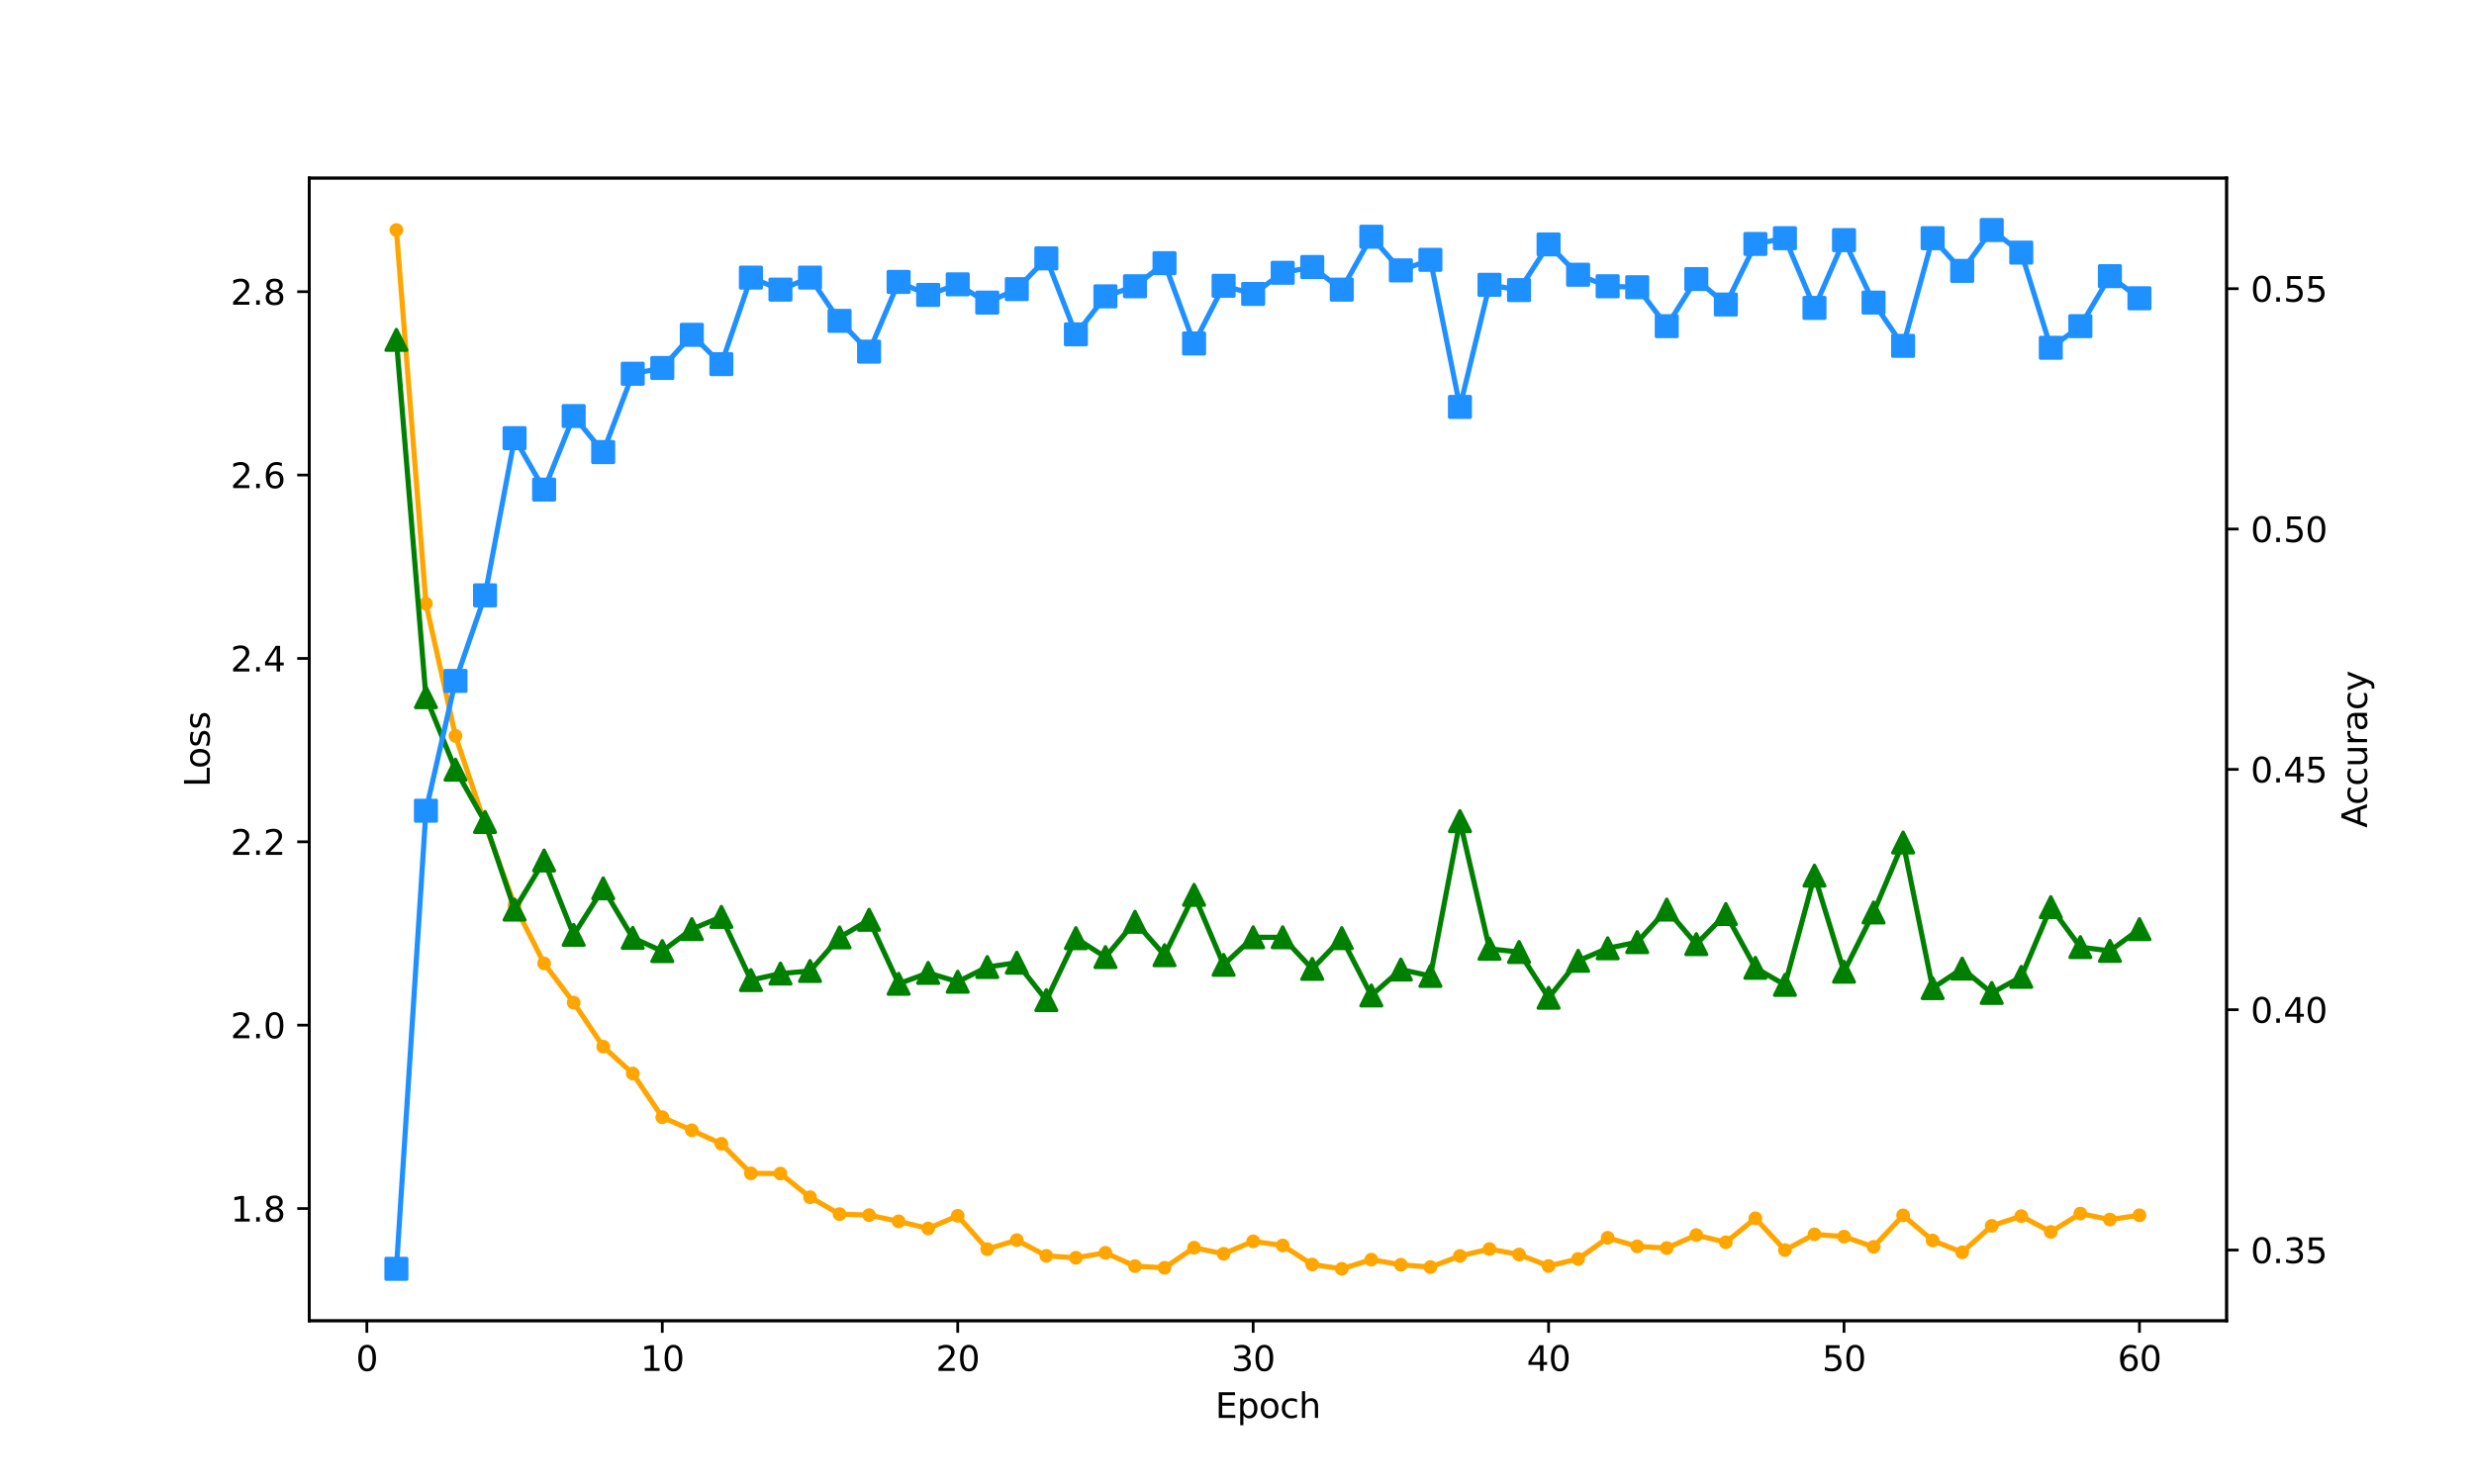 <?xml version="1.0" encoding="utf-8" standalone="no"?>
<!DOCTYPE svg PUBLIC "-//W3C//DTD SVG 1.1//EN"
  "http://www.w3.org/Graphics/SVG/1.1/DTD/svg11.dtd">
<svg xmlns:xlink="http://www.w3.org/1999/xlink" width="720pt" height="432pt" viewBox="0 0 720 432" xmlns="http://www.w3.org/2000/svg" version="1.1">
 <defs>
  <style type="text/css">*{stroke-linejoin: round; stroke-linecap: butt}</style>
 </defs>
 <g id="figure_1">
  <g id="patch_1">
   <path d="M 0 432 
L 720 432 
L 720 0 
L 0 0 
z
" style="fill: #ffffff"/>
  </g>
  <g id="axes_1">
   <g id="patch_2">
    <path d="M 90 384.48 
L 648 384.48 
L 648 51.84 
L 90 51.84 
z
" style="fill: #ffffff"/>
   </g>
   <g id="matplotlib.axis_1">
    <g id="xtick_1">
     <g id="line2d_1">
      <defs>
       <path id="mb5f6a13577" d="M 0 0 
L 0 3.5 
" style="stroke: #000000; stroke-width: 0.8"/>
      </defs>
      <g>
       <use xlink:href="#mb5f6a13577" x="106.766" y="384.48" style="stroke: #000000; stroke-width: 0.8"/>
      </g>
     </g>
     <g id="text_1">
      <!-- 0 -->
      <g transform="translate(103.585 399.078)scale(0.1 -0.1)">
       <defs>
        <path id="DejaVuSans-30" d="M 2034 4250 
Q 1547 4250 1301 3770 
Q 1056 3291 1056 2328 
Q 1056 1369 1301 889 
Q 1547 409 2034 409 
Q 2525 409 2770 889 
Q 3016 1369 3016 2328 
Q 3016 3291 2770 3770 
Q 2525 4250 2034 4250 
z
M 2034 4750 
Q 2819 4750 3233 4129 
Q 3647 3509 3647 2328 
Q 3647 1150 3233 529 
Q 2819 -91 2034 -91 
Q 1250 -91 836 529 
Q 422 1150 422 2328 
Q 422 3509 836 4129 
Q 1250 4750 2034 4750 
z
" transform="scale(0.016)"/>
       </defs>
       <use xlink:href="#DejaVuSans-30"/>
      </g>
     </g>
    </g>
    <g id="xtick_2">
     <g id="line2d_2">
      <g>
       <use xlink:href="#mb5f6a13577" x="192.744" y="384.48" style="stroke: #000000; stroke-width: 0.8"/>
      </g>
     </g>
     <g id="text_2">
      <!-- 10 -->
      <g transform="translate(186.382 399.078)scale(0.1 -0.1)">
       <defs>
        <path id="DejaVuSans-31" d="M 794 531 
L 1825 531 
L 1825 4091 
L 703 3866 
L 703 4441 
L 1819 4666 
L 2450 4666 
L 2450 531 
L 3481 531 
L 3481 0 
L 794 0 
L 794 531 
z
" transform="scale(0.016)"/>
       </defs>
       <use xlink:href="#DejaVuSans-31"/>
       <use xlink:href="#DejaVuSans-30" x="63.623"/>
      </g>
     </g>
    </g>
    <g id="xtick_3">
     <g id="line2d_3">
      <g>
       <use xlink:href="#mb5f6a13577" x="278.723" y="384.48" style="stroke: #000000; stroke-width: 0.8"/>
      </g>
     </g>
     <g id="text_3">
      <!-- 20 -->
      <g transform="translate(272.36 399.078)scale(0.1 -0.1)">
       <defs>
        <path id="DejaVuSans-32" d="M 1228 531 
L 3431 531 
L 3431 0 
L 469 0 
L 469 531 
Q 828 903 1448 1529 
Q 2069 2156 2228 2338 
Q 2531 2678 2651 2914 
Q 2772 3150 2772 3378 
Q 2772 3750 2511 3984 
Q 2250 4219 1831 4219 
Q 1534 4219 1204 4116 
Q 875 4013 500 3803 
L 500 4441 
Q 881 4594 1212 4672 
Q 1544 4750 1819 4750 
Q 2544 4750 2975 4387 
Q 3406 4025 3406 3419 
Q 3406 3131 3298 2873 
Q 3191 2616 2906 2266 
Q 2828 2175 2409 1742 
Q 1991 1309 1228 531 
z
" transform="scale(0.016)"/>
       </defs>
       <use xlink:href="#DejaVuSans-32"/>
       <use xlink:href="#DejaVuSans-30" x="63.623"/>
      </g>
     </g>
    </g>
    <g id="xtick_4">
     <g id="line2d_4">
      <g>
       <use xlink:href="#mb5f6a13577" x="364.701" y="384.48" style="stroke: #000000; stroke-width: 0.8"/>
      </g>
     </g>
     <g id="text_4">
      <!-- 30 -->
      <g transform="translate(358.339 399.078)scale(0.1 -0.1)">
       <defs>
        <path id="DejaVuSans-33" d="M 2597 2516 
Q 3050 2419 3304 2112 
Q 3559 1806 3559 1356 
Q 3559 666 3084 287 
Q 2609 -91 1734 -91 
Q 1441 -91 1130 -33 
Q 819 25 488 141 
L 488 750 
Q 750 597 1062 519 
Q 1375 441 1716 441 
Q 2309 441 2620 675 
Q 2931 909 2931 1356 
Q 2931 1769 2642 2001 
Q 2353 2234 1838 2234 
L 1294 2234 
L 1294 2753 
L 1863 2753 
Q 2328 2753 2575 2939 
Q 2822 3125 2822 3475 
Q 2822 3834 2567 4026 
Q 2313 4219 1838 4219 
Q 1578 4219 1281 4162 
Q 984 4106 628 3988 
L 628 4550 
Q 988 4650 1302 4700 
Q 1616 4750 1894 4750 
Q 2613 4750 3031 4423 
Q 3450 4097 3450 3541 
Q 3450 3153 3228 2886 
Q 3006 2619 2597 2516 
z
" transform="scale(0.016)"/>
       </defs>
       <use xlink:href="#DejaVuSans-33"/>
       <use xlink:href="#DejaVuSans-30" x="63.623"/>
      </g>
     </g>
    </g>
    <g id="xtick_5">
     <g id="line2d_5">
      <g>
       <use xlink:href="#mb5f6a13577" x="450.68" y="384.48" style="stroke: #000000; stroke-width: 0.8"/>
      </g>
     </g>
     <g id="text_5">
      <!-- 40 -->
      <g transform="translate(444.317 399.078)scale(0.1 -0.1)">
       <defs>
        <path id="DejaVuSans-34" d="M 2419 4116 
L 825 1625 
L 2419 1625 
L 2419 4116 
z
M 2253 4666 
L 3047 4666 
L 3047 1625 
L 3713 1625 
L 3713 1100 
L 3047 1100 
L 3047 0 
L 2419 0 
L 2419 1100 
L 313 1100 
L 313 1709 
L 2253 4666 
z
" transform="scale(0.016)"/>
       </defs>
       <use xlink:href="#DejaVuSans-34"/>
       <use xlink:href="#DejaVuSans-30" x="63.623"/>
      </g>
     </g>
    </g>
    <g id="xtick_6">
     <g id="line2d_6">
      <g>
       <use xlink:href="#mb5f6a13577" x="536.658" y="384.48" style="stroke: #000000; stroke-width: 0.8"/>
      </g>
     </g>
     <g id="text_6">
      <!-- 50 -->
      <g transform="translate(530.295 399.078)scale(0.1 -0.1)">
       <defs>
        <path id="DejaVuSans-35" d="M 691 4666 
L 3169 4666 
L 3169 4134 
L 1269 4134 
L 1269 2991 
Q 1406 3038 1543 3061 
Q 1681 3084 1819 3084 
Q 2600 3084 3056 2656 
Q 3513 2228 3513 1497 
Q 3513 744 3044 326 
Q 2575 -91 1722 -91 
Q 1428 -91 1123 -41 
Q 819 9 494 109 
L 494 744 
Q 775 591 1075 516 
Q 1375 441 1709 441 
Q 2250 441 2565 725 
Q 2881 1009 2881 1497 
Q 2881 1984 2565 2268 
Q 2250 2553 1709 2553 
Q 1456 2553 1204 2497 
Q 953 2441 691 2322 
L 691 4666 
z
" transform="scale(0.016)"/>
       </defs>
       <use xlink:href="#DejaVuSans-35"/>
       <use xlink:href="#DejaVuSans-30" x="63.623"/>
      </g>
     </g>
    </g>
    <g id="xtick_7">
     <g id="line2d_7">
      <g>
       <use xlink:href="#mb5f6a13577" x="622.636" y="384.48" style="stroke: #000000; stroke-width: 0.8"/>
      </g>
     </g>
     <g id="text_7">
      <!-- 60 -->
      <g transform="translate(616.274 399.078)scale(0.1 -0.1)">
       <defs>
        <path id="DejaVuSans-36" d="M 2113 2584 
Q 1688 2584 1439 2293 
Q 1191 2003 1191 1497 
Q 1191 994 1439 701 
Q 1688 409 2113 409 
Q 2538 409 2786 701 
Q 3034 994 3034 1497 
Q 3034 2003 2786 2293 
Q 2538 2584 2113 2584 
z
M 3366 4563 
L 3366 3988 
Q 3128 4100 2886 4159 
Q 2644 4219 2406 4219 
Q 1781 4219 1451 3797 
Q 1122 3375 1075 2522 
Q 1259 2794 1537 2939 
Q 1816 3084 2150 3084 
Q 2853 3084 3261 2657 
Q 3669 2231 3669 1497 
Q 3669 778 3244 343 
Q 2819 -91 2113 -91 
Q 1303 -91 875 529 
Q 447 1150 447 2328 
Q 447 3434 972 4092 
Q 1497 4750 2381 4750 
Q 2619 4750 2861 4703 
Q 3103 4656 3366 4563 
z
" transform="scale(0.016)"/>
       </defs>
       <use xlink:href="#DejaVuSans-36"/>
       <use xlink:href="#DejaVuSans-30" x="63.623"/>
      </g>
     </g>
    </g>
    <g id="text_8">
     <!-- Epoch -->
     <g transform="translate(353.689 412.757)scale(0.1 -0.1)">
      <defs>
       <path id="DejaVuSans-45" d="M 628 4666 
L 3578 4666 
L 3578 4134 
L 1259 4134 
L 1259 2753 
L 3481 2753 
L 3481 2222 
L 1259 2222 
L 1259 531 
L 3634 531 
L 3634 0 
L 628 0 
L 628 4666 
z
" transform="scale(0.016)"/>
       <path id="DejaVuSans-70" d="M 1159 525 
L 1159 -1331 
L 581 -1331 
L 581 3500 
L 1159 3500 
L 1159 2969 
Q 1341 3281 1617 3432 
Q 1894 3584 2278 3584 
Q 2916 3584 3314 3078 
Q 3713 2572 3713 1747 
Q 3713 922 3314 415 
Q 2916 -91 2278 -91 
Q 1894 -91 1617 61 
Q 1341 213 1159 525 
z
M 3116 1747 
Q 3116 2381 2855 2742 
Q 2594 3103 2138 3103 
Q 1681 3103 1420 2742 
Q 1159 2381 1159 1747 
Q 1159 1113 1420 752 
Q 1681 391 2138 391 
Q 2594 391 2855 752 
Q 3116 1113 3116 1747 
z
" transform="scale(0.016)"/>
       <path id="DejaVuSans-6f" d="M 1959 3097 
Q 1497 3097 1228 2736 
Q 959 2375 959 1747 
Q 959 1119 1226 758 
Q 1494 397 1959 397 
Q 2419 397 2687 759 
Q 2956 1122 2956 1747 
Q 2956 2369 2687 2733 
Q 2419 3097 1959 3097 
z
M 1959 3584 
Q 2709 3584 3137 3096 
Q 3566 2609 3566 1747 
Q 3566 888 3137 398 
Q 2709 -91 1959 -91 
Q 1206 -91 779 398 
Q 353 888 353 1747 
Q 353 2609 779 3096 
Q 1206 3584 1959 3584 
z
" transform="scale(0.016)"/>
       <path id="DejaVuSans-63" d="M 3122 3366 
L 3122 2828 
Q 2878 2963 2633 3030 
Q 2388 3097 2138 3097 
Q 1578 3097 1268 2742 
Q 959 2388 959 1747 
Q 959 1106 1268 751 
Q 1578 397 2138 397 
Q 2388 397 2633 464 
Q 2878 531 3122 666 
L 3122 134 
Q 2881 22 2623 -34 
Q 2366 -91 2075 -91 
Q 1284 -91 818 406 
Q 353 903 353 1747 
Q 353 2603 823 3093 
Q 1294 3584 2113 3584 
Q 2378 3584 2631 3529 
Q 2884 3475 3122 3366 
z
" transform="scale(0.016)"/>
       <path id="DejaVuSans-68" d="M 3513 2113 
L 3513 0 
L 2938 0 
L 2938 2094 
Q 2938 2591 2744 2837 
Q 2550 3084 2163 3084 
Q 1697 3084 1428 2787 
Q 1159 2491 1159 1978 
L 1159 0 
L 581 0 
L 581 4863 
L 1159 4863 
L 1159 2956 
Q 1366 3272 1645 3428 
Q 1925 3584 2291 3584 
Q 2894 3584 3203 3211 
Q 3513 2838 3513 2113 
z
" transform="scale(0.016)"/>
      </defs>
      <use xlink:href="#DejaVuSans-45"/>
      <use xlink:href="#DejaVuSans-70" x="63.184"/>
      <use xlink:href="#DejaVuSans-6f" x="126.66"/>
      <use xlink:href="#DejaVuSans-63" x="187.842"/>
      <use xlink:href="#DejaVuSans-68" x="242.822"/>
     </g>
    </g>
   </g>
   <g id="matplotlib.axis_2">
    <g id="ytick_1">
     <g id="line2d_8">
      <defs>
       <path id="m99f4b20c48" d="M 0 0 
L -3.5 0 
" style="stroke: #000000; stroke-width: 0.8"/>
      </defs>
      <g>
       <use xlink:href="#m99f4b20c48" x="90" y="351.812" style="stroke: #000000; stroke-width: 0.8"/>
      </g>
     </g>
     <g id="text_9">
      <!-- 1.8 -->
      <g transform="translate(67.097 355.611)scale(0.1 -0.1)">
       <defs>
        <path id="DejaVuSans-2e" d="M 684 794 
L 1344 794 
L 1344 0 
L 684 0 
L 684 794 
z
" transform="scale(0.016)"/>
        <path id="DejaVuSans-38" d="M 2034 2216 
Q 1584 2216 1326 1975 
Q 1069 1734 1069 1313 
Q 1069 891 1326 650 
Q 1584 409 2034 409 
Q 2484 409 2743 651 
Q 3003 894 3003 1313 
Q 3003 1734 2745 1975 
Q 2488 2216 2034 2216 
z
M 1403 2484 
Q 997 2584 770 2862 
Q 544 3141 544 3541 
Q 544 4100 942 4425 
Q 1341 4750 2034 4750 
Q 2731 4750 3128 4425 
Q 3525 4100 3525 3541 
Q 3525 3141 3298 2862 
Q 3072 2584 2669 2484 
Q 3125 2378 3379 2068 
Q 3634 1759 3634 1313 
Q 3634 634 3220 271 
Q 2806 -91 2034 -91 
Q 1263 -91 848 271 
Q 434 634 434 1313 
Q 434 1759 690 2068 
Q 947 2378 1403 2484 
z
M 1172 3481 
Q 1172 3119 1398 2916 
Q 1625 2713 2034 2713 
Q 2441 2713 2670 2916 
Q 2900 3119 2900 3481 
Q 2900 3844 2670 4047 
Q 2441 4250 2034 4250 
Q 1625 4250 1398 4047 
Q 1172 3844 1172 3481 
z
" transform="scale(0.016)"/>
       </defs>
       <use xlink:href="#DejaVuSans-31"/>
       <use xlink:href="#DejaVuSans-2e" x="63.623"/>
       <use xlink:href="#DejaVuSans-38" x="95.41"/>
      </g>
     </g>
    </g>
    <g id="ytick_2">
     <g id="line2d_9">
      <g>
       <use xlink:href="#m99f4b20c48" x="90" y="298.431" style="stroke: #000000; stroke-width: 0.8"/>
      </g>
     </g>
     <g id="text_10">
      <!-- 2.0 -->
      <g transform="translate(67.097 302.231)scale(0.1 -0.1)">
       <use xlink:href="#DejaVuSans-32"/>
       <use xlink:href="#DejaVuSans-2e" x="63.623"/>
       <use xlink:href="#DejaVuSans-30" x="95.41"/>
      </g>
     </g>
    </g>
    <g id="ytick_3">
     <g id="line2d_10">
      <g>
       <use xlink:href="#m99f4b20c48" x="90" y="245.051" style="stroke: #000000; stroke-width: 0.8"/>
      </g>
     </g>
     <g id="text_11">
      <!-- 2.2 -->
      <g transform="translate(67.097 248.85)scale(0.1 -0.1)">
       <use xlink:href="#DejaVuSans-32"/>
       <use xlink:href="#DejaVuSans-2e" x="63.623"/>
       <use xlink:href="#DejaVuSans-32" x="95.41"/>
      </g>
     </g>
    </g>
    <g id="ytick_4">
     <g id="line2d_11">
      <g>
       <use xlink:href="#m99f4b20c48" x="90" y="191.67" style="stroke: #000000; stroke-width: 0.8"/>
      </g>
     </g>
     <g id="text_12">
      <!-- 2.4 -->
      <g transform="translate(67.097 195.469)scale(0.1 -0.1)">
       <use xlink:href="#DejaVuSans-32"/>
       <use xlink:href="#DejaVuSans-2e" x="63.623"/>
       <use xlink:href="#DejaVuSans-34" x="95.41"/>
      </g>
     </g>
    </g>
    <g id="ytick_5">
     <g id="line2d_12">
      <g>
       <use xlink:href="#m99f4b20c48" x="90" y="138.29" style="stroke: #000000; stroke-width: 0.8"/>
      </g>
     </g>
     <g id="text_13">
      <!-- 2.6 -->
      <g transform="translate(67.097 142.089)scale(0.1 -0.1)">
       <use xlink:href="#DejaVuSans-32"/>
       <use xlink:href="#DejaVuSans-2e" x="63.623"/>
       <use xlink:href="#DejaVuSans-36" x="95.41"/>
      </g>
     </g>
    </g>
    <g id="ytick_6">
     <g id="line2d_13">
      <g>
       <use xlink:href="#m99f4b20c48" x="90" y="84.909" style="stroke: #000000; stroke-width: 0.8"/>
      </g>
     </g>
     <g id="text_14">
      <!-- 2.8 -->
      <g transform="translate(67.097 88.708)scale(0.1 -0.1)">
       <use xlink:href="#DejaVuSans-32"/>
       <use xlink:href="#DejaVuSans-2e" x="63.623"/>
       <use xlink:href="#DejaVuSans-38" x="95.41"/>
      </g>
     </g>
    </g>
    <g id="text_15">
     <!-- Loss -->
     <g transform="translate(61.017 229.127)rotate(-90)scale(0.1 -0.1)">
      <defs>
       <path id="DejaVuSans-4c" d="M 628 4666 
L 1259 4666 
L 1259 531 
L 3531 531 
L 3531 0 
L 628 0 
L 628 4666 
z
" transform="scale(0.016)"/>
       <path id="DejaVuSans-73" d="M 2834 3397 
L 2834 2853 
Q 2591 2978 2328 3040 
Q 2066 3103 1784 3103 
Q 1356 3103 1142 2972 
Q 928 2841 928 2578 
Q 928 2378 1081 2264 
Q 1234 2150 1697 2047 
L 1894 2003 
Q 2506 1872 2764 1633 
Q 3022 1394 3022 966 
Q 3022 478 2636 193 
Q 2250 -91 1575 -91 
Q 1294 -91 989 -36 
Q 684 19 347 128 
L 347 722 
Q 666 556 975 473 
Q 1284 391 1588 391 
Q 1994 391 2212 530 
Q 2431 669 2431 922 
Q 2431 1156 2273 1281 
Q 2116 1406 1581 1522 
L 1381 1569 
Q 847 1681 609 1914 
Q 372 2147 372 2553 
Q 372 3047 722 3315 
Q 1072 3584 1716 3584 
Q 2034 3584 2315 3537 
Q 2597 3491 2834 3397 
z
" transform="scale(0.016)"/>
      </defs>
      <use xlink:href="#DejaVuSans-4c"/>
      <use xlink:href="#DejaVuSans-6f" x="53.963"/>
      <use xlink:href="#DejaVuSans-73" x="115.145"/>
      <use xlink:href="#DejaVuSans-73" x="167.244"/>
     </g>
    </g>
   </g>
   <g id="line2d_14">
    <path d="M 115.364 66.96 
L 123.961 175.723 
L 132.559 214.224 
L 141.157 239.846 
L 149.755 263.496 
L 158.353 280.458 
L 166.951 291.863 
L 175.549 304.685 
L 184.146 312.508 
L 192.744 325.227 
L 201.342 329.038 
L 209.94 332.966 
L 218.538 341.572 
L 227.136 341.633 
L 235.733 348.512 
L 244.331 353.434 
L 252.929 353.725 
L 261.527 355.549 
L 270.125 357.618 
L 278.723 353.927 
L 287.32 363.64 
L 295.918 361.005 
L 304.516 365.586 
L 313.114 366.143 
L 321.712 364.704 
L 330.31 368.578 
L 338.908 369.06 
L 347.505 363.215 
L 356.103 364.98 
L 364.701 361.357 
L 373.299 362.563 
L 381.897 368.101 
L 390.495 369.36 
L 399.092 366.687 
L 407.69 368.174 
L 416.288 368.85 
L 424.886 365.613 
L 433.484 363.603 
L 442.082 365.196 
L 450.68 368.546 
L 459.277 366.483 
L 467.875 360.335 
L 476.473 362.818 
L 485.071 363.32 
L 493.669 359.533 
L 502.267 361.634 
L 510.864 354.653 
L 519.462 363.903 
L 528.06 359.325 
L 536.658 359.99 
L 545.256 362.971 
L 553.854 353.801 
L 562.451 361.116 
L 571.049 364.555 
L 579.647 356.841 
L 588.245 354.021 
L 596.843 358.617 
L 605.441 353.282 
L 614.039 355.019 
L 622.636 353.772 
" clip-path="url(#p7e60351c1f)" style="fill: none; stroke: #ffa500; stroke-width: 1.5; stroke-linecap: square"/>
    <defs>
     <path id="m1887d2ffbe" d="M 0 1.5 
C 0.398 1.5 0.779 1.342 1.061 1.061 
C 1.342 0.779 1.5 0.398 1.5 0 
C 1.5 -0.398 1.342 -0.779 1.061 -1.061 
C 0.779 -1.342 0.398 -1.5 0 -1.5 
C -0.398 -1.5 -0.779 -1.342 -1.061 -1.061 
C -1.342 -0.779 -1.5 -0.398 -1.5 0 
C -1.5 0.398 -1.342 0.779 -1.061 1.061 
C -0.779 1.342 -0.398 1.5 0 1.5 
z
" style="stroke: #ffa500"/>
    </defs>
    <g clip-path="url(#p7e60351c1f)">
     <use xlink:href="#m1887d2ffbe" x="115.364" y="66.96" style="fill: #ffa500; stroke: #ffa500"/>
     <use xlink:href="#m1887d2ffbe" x="123.961" y="175.723" style="fill: #ffa500; stroke: #ffa500"/>
     <use xlink:href="#m1887d2ffbe" x="132.559" y="214.224" style="fill: #ffa500; stroke: #ffa500"/>
     <use xlink:href="#m1887d2ffbe" x="141.157" y="239.846" style="fill: #ffa500; stroke: #ffa500"/>
     <use xlink:href="#m1887d2ffbe" x="149.755" y="263.496" style="fill: #ffa500; stroke: #ffa500"/>
     <use xlink:href="#m1887d2ffbe" x="158.353" y="280.458" style="fill: #ffa500; stroke: #ffa500"/>
     <use xlink:href="#m1887d2ffbe" x="166.951" y="291.863" style="fill: #ffa500; stroke: #ffa500"/>
     <use xlink:href="#m1887d2ffbe" x="175.549" y="304.685" style="fill: #ffa500; stroke: #ffa500"/>
     <use xlink:href="#m1887d2ffbe" x="184.146" y="312.508" style="fill: #ffa500; stroke: #ffa500"/>
     <use xlink:href="#m1887d2ffbe" x="192.744" y="325.227" style="fill: #ffa500; stroke: #ffa500"/>
     <use xlink:href="#m1887d2ffbe" x="201.342" y="329.038" style="fill: #ffa500; stroke: #ffa500"/>
     <use xlink:href="#m1887d2ffbe" x="209.94" y="332.966" style="fill: #ffa500; stroke: #ffa500"/>
     <use xlink:href="#m1887d2ffbe" x="218.538" y="341.572" style="fill: #ffa500; stroke: #ffa500"/>
     <use xlink:href="#m1887d2ffbe" x="227.136" y="341.633" style="fill: #ffa500; stroke: #ffa500"/>
     <use xlink:href="#m1887d2ffbe" x="235.733" y="348.512" style="fill: #ffa500; stroke: #ffa500"/>
     <use xlink:href="#m1887d2ffbe" x="244.331" y="353.434" style="fill: #ffa500; stroke: #ffa500"/>
     <use xlink:href="#m1887d2ffbe" x="252.929" y="353.725" style="fill: #ffa500; stroke: #ffa500"/>
     <use xlink:href="#m1887d2ffbe" x="261.527" y="355.549" style="fill: #ffa500; stroke: #ffa500"/>
     <use xlink:href="#m1887d2ffbe" x="270.125" y="357.618" style="fill: #ffa500; stroke: #ffa500"/>
     <use xlink:href="#m1887d2ffbe" x="278.723" y="353.927" style="fill: #ffa500; stroke: #ffa500"/>
     <use xlink:href="#m1887d2ffbe" x="287.32" y="363.64" style="fill: #ffa500; stroke: #ffa500"/>
     <use xlink:href="#m1887d2ffbe" x="295.918" y="361.005" style="fill: #ffa500; stroke: #ffa500"/>
     <use xlink:href="#m1887d2ffbe" x="304.516" y="365.586" style="fill: #ffa500; stroke: #ffa500"/>
     <use xlink:href="#m1887d2ffbe" x="313.114" y="366.143" style="fill: #ffa500; stroke: #ffa500"/>
     <use xlink:href="#m1887d2ffbe" x="321.712" y="364.704" style="fill: #ffa500; stroke: #ffa500"/>
     <use xlink:href="#m1887d2ffbe" x="330.31" y="368.578" style="fill: #ffa500; stroke: #ffa500"/>
     <use xlink:href="#m1887d2ffbe" x="338.908" y="369.06" style="fill: #ffa500; stroke: #ffa500"/>
     <use xlink:href="#m1887d2ffbe" x="347.505" y="363.215" style="fill: #ffa500; stroke: #ffa500"/>
     <use xlink:href="#m1887d2ffbe" x="356.103" y="364.98" style="fill: #ffa500; stroke: #ffa500"/>
     <use xlink:href="#m1887d2ffbe" x="364.701" y="361.357" style="fill: #ffa500; stroke: #ffa500"/>
     <use xlink:href="#m1887d2ffbe" x="373.299" y="362.563" style="fill: #ffa500; stroke: #ffa500"/>
     <use xlink:href="#m1887d2ffbe" x="381.897" y="368.101" style="fill: #ffa500; stroke: #ffa500"/>
     <use xlink:href="#m1887d2ffbe" x="390.495" y="369.36" style="fill: #ffa500; stroke: #ffa500"/>
     <use xlink:href="#m1887d2ffbe" x="399.092" y="366.687" style="fill: #ffa500; stroke: #ffa500"/>
     <use xlink:href="#m1887d2ffbe" x="407.69" y="368.174" style="fill: #ffa500; stroke: #ffa500"/>
     <use xlink:href="#m1887d2ffbe" x="416.288" y="368.85" style="fill: #ffa500; stroke: #ffa500"/>
     <use xlink:href="#m1887d2ffbe" x="424.886" y="365.613" style="fill: #ffa500; stroke: #ffa500"/>
     <use xlink:href="#m1887d2ffbe" x="433.484" y="363.603" style="fill: #ffa500; stroke: #ffa500"/>
     <use xlink:href="#m1887d2ffbe" x="442.082" y="365.196" style="fill: #ffa500; stroke: #ffa500"/>
     <use xlink:href="#m1887d2ffbe" x="450.68" y="368.546" style="fill: #ffa500; stroke: #ffa500"/>
     <use xlink:href="#m1887d2ffbe" x="459.277" y="366.483" style="fill: #ffa500; stroke: #ffa500"/>
     <use xlink:href="#m1887d2ffbe" x="467.875" y="360.335" style="fill: #ffa500; stroke: #ffa500"/>
     <use xlink:href="#m1887d2ffbe" x="476.473" y="362.818" style="fill: #ffa500; stroke: #ffa500"/>
     <use xlink:href="#m1887d2ffbe" x="485.071" y="363.32" style="fill: #ffa500; stroke: #ffa500"/>
     <use xlink:href="#m1887d2ffbe" x="493.669" y="359.533" style="fill: #ffa500; stroke: #ffa500"/>
     <use xlink:href="#m1887d2ffbe" x="502.267" y="361.634" style="fill: #ffa500; stroke: #ffa500"/>
     <use xlink:href="#m1887d2ffbe" x="510.864" y="354.653" style="fill: #ffa500; stroke: #ffa500"/>
     <use xlink:href="#m1887d2ffbe" x="519.462" y="363.903" style="fill: #ffa500; stroke: #ffa500"/>
     <use xlink:href="#m1887d2ffbe" x="528.06" y="359.325" style="fill: #ffa500; stroke: #ffa500"/>
     <use xlink:href="#m1887d2ffbe" x="536.658" y="359.99" style="fill: #ffa500; stroke: #ffa500"/>
     <use xlink:href="#m1887d2ffbe" x="545.256" y="362.971" style="fill: #ffa500; stroke: #ffa500"/>
     <use xlink:href="#m1887d2ffbe" x="553.854" y="353.801" style="fill: #ffa500; stroke: #ffa500"/>
     <use xlink:href="#m1887d2ffbe" x="562.451" y="361.116" style="fill: #ffa500; stroke: #ffa500"/>
     <use xlink:href="#m1887d2ffbe" x="571.049" y="364.555" style="fill: #ffa500; stroke: #ffa500"/>
     <use xlink:href="#m1887d2ffbe" x="579.647" y="356.841" style="fill: #ffa500; stroke: #ffa500"/>
     <use xlink:href="#m1887d2ffbe" x="588.245" y="354.021" style="fill: #ffa500; stroke: #ffa500"/>
     <use xlink:href="#m1887d2ffbe" x="596.843" y="358.617" style="fill: #ffa500; stroke: #ffa500"/>
     <use xlink:href="#m1887d2ffbe" x="605.441" y="353.282" style="fill: #ffa500; stroke: #ffa500"/>
     <use xlink:href="#m1887d2ffbe" x="614.039" y="355.019" style="fill: #ffa500; stroke: #ffa500"/>
     <use xlink:href="#m1887d2ffbe" x="622.636" y="353.772" style="fill: #ffa500; stroke: #ffa500"/>
    </g>
   </g>
   <g id="line2d_15">
    <path d="M 115.364 98.942 
L 123.961 202.953 
L 132.559 224.059 
L 141.157 239.281 
L 149.755 264.791 
L 158.353 250.502 
L 166.951 272.147 
L 175.549 258.608 
L 184.146 273.022 
L 192.744 276.875 
L 201.342 270.466 
L 209.94 266.909 
L 218.538 285.303 
L 227.136 283.41 
L 235.733 282.667 
L 244.331 272.894 
L 252.929 267.751 
L 261.527 286.387 
L 270.125 283.222 
L 278.723 285.795 
L 287.32 281.504 
L 295.918 280.252 
L 304.516 291.152 
L 313.114 273.105 
L 321.712 278.611 
L 330.31 268.333 
L 338.908 278.063 
L 347.505 260.502 
L 356.103 280.874 
L 364.701 272.85 
L 373.299 272.842 
L 381.897 282.048 
L 390.495 273.102 
L 399.092 289.788 
L 407.69 282.24 
L 416.288 284.104 
L 424.886 239.041 
L 433.484 276.208 
L 442.082 277.139 
L 450.68 290.457 
L 459.277 279.697 
L 467.875 276.053 
L 476.473 274.259 
L 485.071 264.777 
L 493.669 274.845 
L 502.267 266.077 
L 510.864 281.738 
L 519.462 286.705 
L 528.06 254.9 
L 536.658 282.868 
L 545.256 265.629 
L 553.854 245.263 
L 562.451 287.651 
L 571.049 281.964 
L 579.647 289.055 
L 588.245 284.365 
L 596.843 264.08 
L 605.441 275.711 
L 614.039 276.811 
L 622.636 270.488 
" clip-path="url(#p7e60351c1f)" style="fill: none; stroke: #008000; stroke-width: 1.5; stroke-linecap: square"/>
    <defs>
     <path id="m2cc3468a6f" d="M 0 -3 
L -3 3 
L 3 3 
z
" style="stroke: #008000; stroke-linejoin: miter"/>
    </defs>
    <g clip-path="url(#p7e60351c1f)">
     <use xlink:href="#m2cc3468a6f" x="115.364" y="98.942" style="fill: #008000; stroke: #008000; stroke-linejoin: miter"/>
     <use xlink:href="#m2cc3468a6f" x="123.961" y="202.953" style="fill: #008000; stroke: #008000; stroke-linejoin: miter"/>
     <use xlink:href="#m2cc3468a6f" x="132.559" y="224.059" style="fill: #008000; stroke: #008000; stroke-linejoin: miter"/>
     <use xlink:href="#m2cc3468a6f" x="141.157" y="239.281" style="fill: #008000; stroke: #008000; stroke-linejoin: miter"/>
     <use xlink:href="#m2cc3468a6f" x="149.755" y="264.791" style="fill: #008000; stroke: #008000; stroke-linejoin: miter"/>
     <use xlink:href="#m2cc3468a6f" x="158.353" y="250.502" style="fill: #008000; stroke: #008000; stroke-linejoin: miter"/>
     <use xlink:href="#m2cc3468a6f" x="166.951" y="272.147" style="fill: #008000; stroke: #008000; stroke-linejoin: miter"/>
     <use xlink:href="#m2cc3468a6f" x="175.549" y="258.608" style="fill: #008000; stroke: #008000; stroke-linejoin: miter"/>
     <use xlink:href="#m2cc3468a6f" x="184.146" y="273.022" style="fill: #008000; stroke: #008000; stroke-linejoin: miter"/>
     <use xlink:href="#m2cc3468a6f" x="192.744" y="276.875" style="fill: #008000; stroke: #008000; stroke-linejoin: miter"/>
     <use xlink:href="#m2cc3468a6f" x="201.342" y="270.466" style="fill: #008000; stroke: #008000; stroke-linejoin: miter"/>
     <use xlink:href="#m2cc3468a6f" x="209.94" y="266.909" style="fill: #008000; stroke: #008000; stroke-linejoin: miter"/>
     <use xlink:href="#m2cc3468a6f" x="218.538" y="285.303" style="fill: #008000; stroke: #008000; stroke-linejoin: miter"/>
     <use xlink:href="#m2cc3468a6f" x="227.136" y="283.41" style="fill: #008000; stroke: #008000; stroke-linejoin: miter"/>
     <use xlink:href="#m2cc3468a6f" x="235.733" y="282.667" style="fill: #008000; stroke: #008000; stroke-linejoin: miter"/>
     <use xlink:href="#m2cc3468a6f" x="244.331" y="272.894" style="fill: #008000; stroke: #008000; stroke-linejoin: miter"/>
     <use xlink:href="#m2cc3468a6f" x="252.929" y="267.751" style="fill: #008000; stroke: #008000; stroke-linejoin: miter"/>
     <use xlink:href="#m2cc3468a6f" x="261.527" y="286.387" style="fill: #008000; stroke: #008000; stroke-linejoin: miter"/>
     <use xlink:href="#m2cc3468a6f" x="270.125" y="283.222" style="fill: #008000; stroke: #008000; stroke-linejoin: miter"/>
     <use xlink:href="#m2cc3468a6f" x="278.723" y="285.795" style="fill: #008000; stroke: #008000; stroke-linejoin: miter"/>
     <use xlink:href="#m2cc3468a6f" x="287.32" y="281.504" style="fill: #008000; stroke: #008000; stroke-linejoin: miter"/>
     <use xlink:href="#m2cc3468a6f" x="295.918" y="280.252" style="fill: #008000; stroke: #008000; stroke-linejoin: miter"/>
     <use xlink:href="#m2cc3468a6f" x="304.516" y="291.152" style="fill: #008000; stroke: #008000; stroke-linejoin: miter"/>
     <use xlink:href="#m2cc3468a6f" x="313.114" y="273.105" style="fill: #008000; stroke: #008000; stroke-linejoin: miter"/>
     <use xlink:href="#m2cc3468a6f" x="321.712" y="278.611" style="fill: #008000; stroke: #008000; stroke-linejoin: miter"/>
     <use xlink:href="#m2cc3468a6f" x="330.31" y="268.333" style="fill: #008000; stroke: #008000; stroke-linejoin: miter"/>
     <use xlink:href="#m2cc3468a6f" x="338.908" y="278.063" style="fill: #008000; stroke: #008000; stroke-linejoin: miter"/>
     <use xlink:href="#m2cc3468a6f" x="347.505" y="260.502" style="fill: #008000; stroke: #008000; stroke-linejoin: miter"/>
     <use xlink:href="#m2cc3468a6f" x="356.103" y="280.874" style="fill: #008000; stroke: #008000; stroke-linejoin: miter"/>
     <use xlink:href="#m2cc3468a6f" x="364.701" y="272.85" style="fill: #008000; stroke: #008000; stroke-linejoin: miter"/>
     <use xlink:href="#m2cc3468a6f" x="373.299" y="272.842" style="fill: #008000; stroke: #008000; stroke-linejoin: miter"/>
     <use xlink:href="#m2cc3468a6f" x="381.897" y="282.048" style="fill: #008000; stroke: #008000; stroke-linejoin: miter"/>
     <use xlink:href="#m2cc3468a6f" x="390.495" y="273.102" style="fill: #008000; stroke: #008000; stroke-linejoin: miter"/>
     <use xlink:href="#m2cc3468a6f" x="399.092" y="289.788" style="fill: #008000; stroke: #008000; stroke-linejoin: miter"/>
     <use xlink:href="#m2cc3468a6f" x="407.69" y="282.24" style="fill: #008000; stroke: #008000; stroke-linejoin: miter"/>
     <use xlink:href="#m2cc3468a6f" x="416.288" y="284.104" style="fill: #008000; stroke: #008000; stroke-linejoin: miter"/>
     <use xlink:href="#m2cc3468a6f" x="424.886" y="239.041" style="fill: #008000; stroke: #008000; stroke-linejoin: miter"/>
     <use xlink:href="#m2cc3468a6f" x="433.484" y="276.208" style="fill: #008000; stroke: #008000; stroke-linejoin: miter"/>
     <use xlink:href="#m2cc3468a6f" x="442.082" y="277.139" style="fill: #008000; stroke: #008000; stroke-linejoin: miter"/>
     <use xlink:href="#m2cc3468a6f" x="450.68" y="290.457" style="fill: #008000; stroke: #008000; stroke-linejoin: miter"/>
     <use xlink:href="#m2cc3468a6f" x="459.277" y="279.697" style="fill: #008000; stroke: #008000; stroke-linejoin: miter"/>
     <use xlink:href="#m2cc3468a6f" x="467.875" y="276.053" style="fill: #008000; stroke: #008000; stroke-linejoin: miter"/>
     <use xlink:href="#m2cc3468a6f" x="476.473" y="274.259" style="fill: #008000; stroke: #008000; stroke-linejoin: miter"/>
     <use xlink:href="#m2cc3468a6f" x="485.071" y="264.777" style="fill: #008000; stroke: #008000; stroke-linejoin: miter"/>
     <use xlink:href="#m2cc3468a6f" x="493.669" y="274.845" style="fill: #008000; stroke: #008000; stroke-linejoin: miter"/>
     <use xlink:href="#m2cc3468a6f" x="502.267" y="266.077" style="fill: #008000; stroke: #008000; stroke-linejoin: miter"/>
     <use xlink:href="#m2cc3468a6f" x="510.864" y="281.738" style="fill: #008000; stroke: #008000; stroke-linejoin: miter"/>
     <use xlink:href="#m2cc3468a6f" x="519.462" y="286.705" style="fill: #008000; stroke: #008000; stroke-linejoin: miter"/>
     <use xlink:href="#m2cc3468a6f" x="528.06" y="254.9" style="fill: #008000; stroke: #008000; stroke-linejoin: miter"/>
     <use xlink:href="#m2cc3468a6f" x="536.658" y="282.868" style="fill: #008000; stroke: #008000; stroke-linejoin: miter"/>
     <use xlink:href="#m2cc3468a6f" x="545.256" y="265.629" style="fill: #008000; stroke: #008000; stroke-linejoin: miter"/>
     <use xlink:href="#m2cc3468a6f" x="553.854" y="245.263" style="fill: #008000; stroke: #008000; stroke-linejoin: miter"/>
     <use xlink:href="#m2cc3468a6f" x="562.451" y="287.651" style="fill: #008000; stroke: #008000; stroke-linejoin: miter"/>
     <use xlink:href="#m2cc3468a6f" x="571.049" y="281.964" style="fill: #008000; stroke: #008000; stroke-linejoin: miter"/>
     <use xlink:href="#m2cc3468a6f" x="579.647" y="289.055" style="fill: #008000; stroke: #008000; stroke-linejoin: miter"/>
     <use xlink:href="#m2cc3468a6f" x="588.245" y="284.365" style="fill: #008000; stroke: #008000; stroke-linejoin: miter"/>
     <use xlink:href="#m2cc3468a6f" x="596.843" y="264.08" style="fill: #008000; stroke: #008000; stroke-linejoin: miter"/>
     <use xlink:href="#m2cc3468a6f" x="605.441" y="275.711" style="fill: #008000; stroke: #008000; stroke-linejoin: miter"/>
     <use xlink:href="#m2cc3468a6f" x="614.039" y="276.811" style="fill: #008000; stroke: #008000; stroke-linejoin: miter"/>
     <use xlink:href="#m2cc3468a6f" x="622.636" y="270.488" style="fill: #008000; stroke: #008000; stroke-linejoin: miter"/>
    </g>
   </g>
   <g id="patch_3">
    <path d="M 90 384.48 
L 90 51.84 
" style="fill: none; stroke: #000000; stroke-width: 0.8; stroke-linejoin: miter; stroke-linecap: square"/>
   </g>
   <g id="patch_4">
    <path d="M 648 384.48 
L 648 51.84 
" style="fill: none; stroke: #000000; stroke-width: 0.8; stroke-linejoin: miter; stroke-linecap: square"/>
   </g>
   <g id="patch_5">
    <path d="M 90 384.48 
L 648 384.48 
" style="fill: none; stroke: #000000; stroke-width: 0.8; stroke-linejoin: miter; stroke-linecap: square"/>
   </g>
   <g id="patch_6">
    <path d="M 90 51.84 
L 648 51.84 
" style="fill: none; stroke: #000000; stroke-width: 0.8; stroke-linejoin: miter; stroke-linecap: square"/>
   </g>
  </g>
  <g id="axes_2">
   <g id="matplotlib.axis_3">
    <g id="ytick_7">
     <g id="line2d_16">
      <defs>
       <path id="m87131ffd55" d="M 0 0 
L 3.5 0 
" style="stroke: #000000; stroke-width: 0.8"/>
      </defs>
      <g>
       <use xlink:href="#m87131ffd55" x="648" y="363.903" style="stroke: #000000; stroke-width: 0.8"/>
      </g>
     </g>
     <g id="text_16">
      <!-- 0.35 -->
      <g transform="translate(655 367.702)scale(0.1 -0.1)">
       <use xlink:href="#DejaVuSans-30"/>
       <use xlink:href="#DejaVuSans-2e" x="63.623"/>
       <use xlink:href="#DejaVuSans-33" x="95.41"/>
       <use xlink:href="#DejaVuSans-35" x="159.033"/>
      </g>
     </g>
    </g>
    <g id="ytick_8">
     <g id="line2d_17">
      <g>
       <use xlink:href="#m87131ffd55" x="648" y="293.935" style="stroke: #000000; stroke-width: 0.8"/>
      </g>
     </g>
     <g id="text_17">
      <!-- 0.40 -->
      <g transform="translate(655 297.734)scale(0.1 -0.1)">
       <use xlink:href="#DejaVuSans-30"/>
       <use xlink:href="#DejaVuSans-2e" x="63.623"/>
       <use xlink:href="#DejaVuSans-34" x="95.41"/>
       <use xlink:href="#DejaVuSans-30" x="159.033"/>
      </g>
     </g>
    </g>
    <g id="ytick_9">
     <g id="line2d_18">
      <g>
       <use xlink:href="#m87131ffd55" x="648" y="223.967" style="stroke: #000000; stroke-width: 0.8"/>
      </g>
     </g>
     <g id="text_18">
      <!-- 0.45 -->
      <g transform="translate(655 227.767)scale(0.1 -0.1)">
       <use xlink:href="#DejaVuSans-30"/>
       <use xlink:href="#DejaVuSans-2e" x="63.623"/>
       <use xlink:href="#DejaVuSans-34" x="95.41"/>
       <use xlink:href="#DejaVuSans-35" x="159.033"/>
      </g>
     </g>
    </g>
    <g id="ytick_10">
     <g id="line2d_19">
      <g>
       <use xlink:href="#m87131ffd55" x="648" y="154" style="stroke: #000000; stroke-width: 0.8"/>
      </g>
     </g>
     <g id="text_19">
      <!-- 0.50 -->
      <g transform="translate(655 157.799)scale(0.1 -0.1)">
       <use xlink:href="#DejaVuSans-30"/>
       <use xlink:href="#DejaVuSans-2e" x="63.623"/>
       <use xlink:href="#DejaVuSans-35" x="95.41"/>
       <use xlink:href="#DejaVuSans-30" x="159.033"/>
      </g>
     </g>
    </g>
    <g id="ytick_11">
     <g id="line2d_20">
      <g>
       <use xlink:href="#m87131ffd55" x="648" y="84.032" style="stroke: #000000; stroke-width: 0.8"/>
      </g>
     </g>
     <g id="text_20">
      <!-- 0.55 -->
      <g transform="translate(655 87.831)scale(0.1 -0.1)">
       <use xlink:href="#DejaVuSans-30"/>
       <use xlink:href="#DejaVuSans-2e" x="63.623"/>
       <use xlink:href="#DejaVuSans-35" x="95.41"/>
       <use xlink:href="#DejaVuSans-35" x="159.033"/>
      </g>
     </g>
    </g>
    <g id="text_21">
     <!-- Accuracy -->
     <g transform="translate(688.864 240.988)rotate(-90)scale(0.1 -0.1)">
      <defs>
       <path id="DejaVuSans-41" d="M 2188 4044 
L 1331 1722 
L 3047 1722 
L 2188 4044 
z
M 1831 4666 
L 2547 4666 
L 4325 0 
L 3669 0 
L 3244 1197 
L 1141 1197 
L 716 0 
L 50 0 
L 1831 4666 
z
" transform="scale(0.016)"/>
       <path id="DejaVuSans-75" d="M 544 1381 
L 544 3500 
L 1119 3500 
L 1119 1403 
Q 1119 906 1312 657 
Q 1506 409 1894 409 
Q 2359 409 2629 706 
Q 2900 1003 2900 1516 
L 2900 3500 
L 3475 3500 
L 3475 0 
L 2900 0 
L 2900 538 
Q 2691 219 2414 64 
Q 2138 -91 1772 -91 
Q 1169 -91 856 284 
Q 544 659 544 1381 
z
M 1991 3584 
L 1991 3584 
z
" transform="scale(0.016)"/>
       <path id="DejaVuSans-72" d="M 2631 2963 
Q 2534 3019 2420 3045 
Q 2306 3072 2169 3072 
Q 1681 3072 1420 2755 
Q 1159 2438 1159 1844 
L 1159 0 
L 581 0 
L 581 3500 
L 1159 3500 
L 1159 2956 
Q 1341 3275 1631 3429 
Q 1922 3584 2338 3584 
Q 2397 3584 2469 3576 
Q 2541 3569 2628 3553 
L 2631 2963 
z
" transform="scale(0.016)"/>
       <path id="DejaVuSans-61" d="M 2194 1759 
Q 1497 1759 1228 1600 
Q 959 1441 959 1056 
Q 959 750 1161 570 
Q 1363 391 1709 391 
Q 2188 391 2477 730 
Q 2766 1069 2766 1631 
L 2766 1759 
L 2194 1759 
z
M 3341 1997 
L 3341 0 
L 2766 0 
L 2766 531 
Q 2569 213 2275 61 
Q 1981 -91 1556 -91 
Q 1019 -91 701 211 
Q 384 513 384 1019 
Q 384 1609 779 1909 
Q 1175 2209 1959 2209 
L 2766 2209 
L 2766 2266 
Q 2766 2663 2505 2880 
Q 2244 3097 1772 3097 
Q 1472 3097 1187 3025 
Q 903 2953 641 2809 
L 641 3341 
Q 956 3463 1253 3523 
Q 1550 3584 1831 3584 
Q 2591 3584 2966 3190 
Q 3341 2797 3341 1997 
z
" transform="scale(0.016)"/>
       <path id="DejaVuSans-79" d="M 2059 -325 
Q 1816 -950 1584 -1140 
Q 1353 -1331 966 -1331 
L 506 -1331 
L 506 -850 
L 844 -850 
Q 1081 -850 1212 -737 
Q 1344 -625 1503 -206 
L 1606 56 
L 191 3500 
L 800 3500 
L 1894 763 
L 2988 3500 
L 3597 3500 
L 2059 -325 
z
" transform="scale(0.016)"/>
      </defs>
      <use xlink:href="#DejaVuSans-41"/>
      <use xlink:href="#DejaVuSans-63" x="66.658"/>
      <use xlink:href="#DejaVuSans-63" x="121.639"/>
      <use xlink:href="#DejaVuSans-75" x="176.619"/>
      <use xlink:href="#DejaVuSans-72" x="239.998"/>
      <use xlink:href="#DejaVuSans-61" x="281.111"/>
      <use xlink:href="#DejaVuSans-63" x="342.391"/>
      <use xlink:href="#DejaVuSans-79" x="397.371"/>
     </g>
    </g>
   </g>
   <g id="line2d_21">
    <path d="M 115.364 369.36 
L 123.961 236.002 
L 132.559 198.219 
L 141.157 173.311 
L 149.755 127.552 
L 158.353 142.525 
L 166.951 121.115 
L 175.549 131.61 
L 184.146 108.801 
L 192.744 107.121 
L 201.342 97.466 
L 209.94 106.002 
L 218.538 80.814 
L 227.136 84.312 
L 235.733 80.814 
L 244.331 93.408 
L 252.929 102.364 
L 261.527 82.073 
L 270.125 85.851 
L 278.723 82.773 
L 287.32 88.09 
L 295.918 84.172 
L 304.516 75.216 
L 313.114 97.326 
L 321.712 86.271 
L 330.31 83.332 
L 338.908 76.616 
L 347.505 99.985 
L 356.103 83.193 
L 364.701 85.571 
L 373.299 79.414 
L 381.897 77.735 
L 390.495 84.312 
L 399.092 68.919 
L 407.69 78.715 
L 416.288 75.636 
L 424.886 118.456 
L 433.484 82.913 
L 442.082 84.452 
L 450.68 71.158 
L 459.277 79.974 
L 467.875 83.332 
L 476.473 83.612 
L 485.071 94.947 
L 493.669 81.233 
L 502.267 88.65 
L 510.864 71.018 
L 519.462 69.339 
L 528.06 89.63 
L 536.658 69.899 
L 545.256 88.09 
L 553.854 100.684 
L 562.451 69.339 
L 571.049 78.855 
L 579.647 66.96 
L 588.245 73.537 
L 596.843 101.244 
L 605.441 94.947 
L 614.039 80.394 
L 622.636 86.831 
" clip-path="url(#p7e60351c1f)" style="fill: none; stroke: #1e90ff; stroke-width: 1.5; stroke-linecap: square"/>
    <defs>
     <path id="m573e67228e" d="M -3 3 
L 3 3 
L 3 -3 
L -3 -3 
z
" style="stroke: #1e90ff; stroke-linejoin: miter"/>
    </defs>
    <g clip-path="url(#p7e60351c1f)">
     <use xlink:href="#m573e67228e" x="115.364" y="369.36" style="fill: #1e90ff; stroke: #1e90ff; stroke-linejoin: miter"/>
     <use xlink:href="#m573e67228e" x="123.961" y="236.002" style="fill: #1e90ff; stroke: #1e90ff; stroke-linejoin: miter"/>
     <use xlink:href="#m573e67228e" x="132.559" y="198.219" style="fill: #1e90ff; stroke: #1e90ff; stroke-linejoin: miter"/>
     <use xlink:href="#m573e67228e" x="141.157" y="173.311" style="fill: #1e90ff; stroke: #1e90ff; stroke-linejoin: miter"/>
     <use xlink:href="#m573e67228e" x="149.755" y="127.552" style="fill: #1e90ff; stroke: #1e90ff; stroke-linejoin: miter"/>
     <use xlink:href="#m573e67228e" x="158.353" y="142.525" style="fill: #1e90ff; stroke: #1e90ff; stroke-linejoin: miter"/>
     <use xlink:href="#m573e67228e" x="166.951" y="121.115" style="fill: #1e90ff; stroke: #1e90ff; stroke-linejoin: miter"/>
     <use xlink:href="#m573e67228e" x="175.549" y="131.61" style="fill: #1e90ff; stroke: #1e90ff; stroke-linejoin: miter"/>
     <use xlink:href="#m573e67228e" x="184.146" y="108.801" style="fill: #1e90ff; stroke: #1e90ff; stroke-linejoin: miter"/>
     <use xlink:href="#m573e67228e" x="192.744" y="107.121" style="fill: #1e90ff; stroke: #1e90ff; stroke-linejoin: miter"/>
     <use xlink:href="#m573e67228e" x="201.342" y="97.466" style="fill: #1e90ff; stroke: #1e90ff; stroke-linejoin: miter"/>
     <use xlink:href="#m573e67228e" x="209.94" y="106.002" style="fill: #1e90ff; stroke: #1e90ff; stroke-linejoin: miter"/>
     <use xlink:href="#m573e67228e" x="218.538" y="80.814" style="fill: #1e90ff; stroke: #1e90ff; stroke-linejoin: miter"/>
     <use xlink:href="#m573e67228e" x="227.136" y="84.312" style="fill: #1e90ff; stroke: #1e90ff; stroke-linejoin: miter"/>
     <use xlink:href="#m573e67228e" x="235.733" y="80.814" style="fill: #1e90ff; stroke: #1e90ff; stroke-linejoin: miter"/>
     <use xlink:href="#m573e67228e" x="244.331" y="93.408" style="fill: #1e90ff; stroke: #1e90ff; stroke-linejoin: miter"/>
     <use xlink:href="#m573e67228e" x="252.929" y="102.364" style="fill: #1e90ff; stroke: #1e90ff; stroke-linejoin: miter"/>
     <use xlink:href="#m573e67228e" x="261.527" y="82.073" style="fill: #1e90ff; stroke: #1e90ff; stroke-linejoin: miter"/>
     <use xlink:href="#m573e67228e" x="270.125" y="85.851" style="fill: #1e90ff; stroke: #1e90ff; stroke-linejoin: miter"/>
     <use xlink:href="#m573e67228e" x="278.723" y="82.773" style="fill: #1e90ff; stroke: #1e90ff; stroke-linejoin: miter"/>
     <use xlink:href="#m573e67228e" x="287.32" y="88.09" style="fill: #1e90ff; stroke: #1e90ff; stroke-linejoin: miter"/>
     <use xlink:href="#m573e67228e" x="295.918" y="84.172" style="fill: #1e90ff; stroke: #1e90ff; stroke-linejoin: miter"/>
     <use xlink:href="#m573e67228e" x="304.516" y="75.216" style="fill: #1e90ff; stroke: #1e90ff; stroke-linejoin: miter"/>
     <use xlink:href="#m573e67228e" x="313.114" y="97.326" style="fill: #1e90ff; stroke: #1e90ff; stroke-linejoin: miter"/>
     <use xlink:href="#m573e67228e" x="321.712" y="86.271" style="fill: #1e90ff; stroke: #1e90ff; stroke-linejoin: miter"/>
     <use xlink:href="#m573e67228e" x="330.31" y="83.332" style="fill: #1e90ff; stroke: #1e90ff; stroke-linejoin: miter"/>
     <use xlink:href="#m573e67228e" x="338.908" y="76.616" style="fill: #1e90ff; stroke: #1e90ff; stroke-linejoin: miter"/>
     <use xlink:href="#m573e67228e" x="347.505" y="99.985" style="fill: #1e90ff; stroke: #1e90ff; stroke-linejoin: miter"/>
     <use xlink:href="#m573e67228e" x="356.103" y="83.193" style="fill: #1e90ff; stroke: #1e90ff; stroke-linejoin: miter"/>
     <use xlink:href="#m573e67228e" x="364.701" y="85.571" style="fill: #1e90ff; stroke: #1e90ff; stroke-linejoin: miter"/>
     <use xlink:href="#m573e67228e" x="373.299" y="79.414" style="fill: #1e90ff; stroke: #1e90ff; stroke-linejoin: miter"/>
     <use xlink:href="#m573e67228e" x="381.897" y="77.735" style="fill: #1e90ff; stroke: #1e90ff; stroke-linejoin: miter"/>
     <use xlink:href="#m573e67228e" x="390.495" y="84.312" style="fill: #1e90ff; stroke: #1e90ff; stroke-linejoin: miter"/>
     <use xlink:href="#m573e67228e" x="399.092" y="68.919" style="fill: #1e90ff; stroke: #1e90ff; stroke-linejoin: miter"/>
     <use xlink:href="#m573e67228e" x="407.69" y="78.715" style="fill: #1e90ff; stroke: #1e90ff; stroke-linejoin: miter"/>
     <use xlink:href="#m573e67228e" x="416.288" y="75.636" style="fill: #1e90ff; stroke: #1e90ff; stroke-linejoin: miter"/>
     <use xlink:href="#m573e67228e" x="424.886" y="118.456" style="fill: #1e90ff; stroke: #1e90ff; stroke-linejoin: miter"/>
     <use xlink:href="#m573e67228e" x="433.484" y="82.913" style="fill: #1e90ff; stroke: #1e90ff; stroke-linejoin: miter"/>
     <use xlink:href="#m573e67228e" x="442.082" y="84.452" style="fill: #1e90ff; stroke: #1e90ff; stroke-linejoin: miter"/>
     <use xlink:href="#m573e67228e" x="450.68" y="71.158" style="fill: #1e90ff; stroke: #1e90ff; stroke-linejoin: miter"/>
     <use xlink:href="#m573e67228e" x="459.277" y="79.974" style="fill: #1e90ff; stroke: #1e90ff; stroke-linejoin: miter"/>
     <use xlink:href="#m573e67228e" x="467.875" y="83.332" style="fill: #1e90ff; stroke: #1e90ff; stroke-linejoin: miter"/>
     <use xlink:href="#m573e67228e" x="476.473" y="83.612" style="fill: #1e90ff; stroke: #1e90ff; stroke-linejoin: miter"/>
     <use xlink:href="#m573e67228e" x="485.071" y="94.947" style="fill: #1e90ff; stroke: #1e90ff; stroke-linejoin: miter"/>
     <use xlink:href="#m573e67228e" x="493.669" y="81.233" style="fill: #1e90ff; stroke: #1e90ff; stroke-linejoin: miter"/>
     <use xlink:href="#m573e67228e" x="502.267" y="88.65" style="fill: #1e90ff; stroke: #1e90ff; stroke-linejoin: miter"/>
     <use xlink:href="#m573e67228e" x="510.864" y="71.018" style="fill: #1e90ff; stroke: #1e90ff; stroke-linejoin: miter"/>
     <use xlink:href="#m573e67228e" x="519.462" y="69.339" style="fill: #1e90ff; stroke: #1e90ff; stroke-linejoin: miter"/>
     <use xlink:href="#m573e67228e" x="528.06" y="89.63" style="fill: #1e90ff; stroke: #1e90ff; stroke-linejoin: miter"/>
     <use xlink:href="#m573e67228e" x="536.658" y="69.899" style="fill: #1e90ff; stroke: #1e90ff; stroke-linejoin: miter"/>
     <use xlink:href="#m573e67228e" x="545.256" y="88.09" style="fill: #1e90ff; stroke: #1e90ff; stroke-linejoin: miter"/>
     <use xlink:href="#m573e67228e" x="553.854" y="100.684" style="fill: #1e90ff; stroke: #1e90ff; stroke-linejoin: miter"/>
     <use xlink:href="#m573e67228e" x="562.451" y="69.339" style="fill: #1e90ff; stroke: #1e90ff; stroke-linejoin: miter"/>
     <use xlink:href="#m573e67228e" x="571.049" y="78.855" style="fill: #1e90ff; stroke: #1e90ff; stroke-linejoin: miter"/>
     <use xlink:href="#m573e67228e" x="579.647" y="66.96" style="fill: #1e90ff; stroke: #1e90ff; stroke-linejoin: miter"/>
     <use xlink:href="#m573e67228e" x="588.245" y="73.537" style="fill: #1e90ff; stroke: #1e90ff; stroke-linejoin: miter"/>
     <use xlink:href="#m573e67228e" x="596.843" y="101.244" style="fill: #1e90ff; stroke: #1e90ff; stroke-linejoin: miter"/>
     <use xlink:href="#m573e67228e" x="605.441" y="94.947" style="fill: #1e90ff; stroke: #1e90ff; stroke-linejoin: miter"/>
     <use xlink:href="#m573e67228e" x="614.039" y="80.394" style="fill: #1e90ff; stroke: #1e90ff; stroke-linejoin: miter"/>
     <use xlink:href="#m573e67228e" x="622.636" y="86.831" style="fill: #1e90ff; stroke: #1e90ff; stroke-linejoin: miter"/>
    </g>
   </g>
   <g id="patch_7">
    <path d="M 90 384.48 
L 90 51.84 
" style="fill: none; stroke: #000000; stroke-width: 0.8; stroke-linejoin: miter; stroke-linecap: square"/>
   </g>
   <g id="patch_8">
    <path d="M 648 384.48 
L 648 51.84 
" style="fill: none; stroke: #000000; stroke-width: 0.8; stroke-linejoin: miter; stroke-linecap: square"/>
   </g>
   <g id="patch_9">
    <path d="M 90 384.48 
L 648 384.48 
" style="fill: none; stroke: #000000; stroke-width: 0.8; stroke-linejoin: miter; stroke-linecap: square"/>
   </g>
   <g id="patch_10">
    <path d="M 90 51.84 
L 648 51.84 
" style="fill: none; stroke: #000000; stroke-width: 0.8; stroke-linejoin: miter; stroke-linecap: square"/>
   </g>
  </g>
 </g>
 <defs>
  <clipPath id="p7e60351c1f">
   <rect x="90" y="51.84" width="558" height="332.64"/>
  </clipPath>
 </defs>
</svg>

